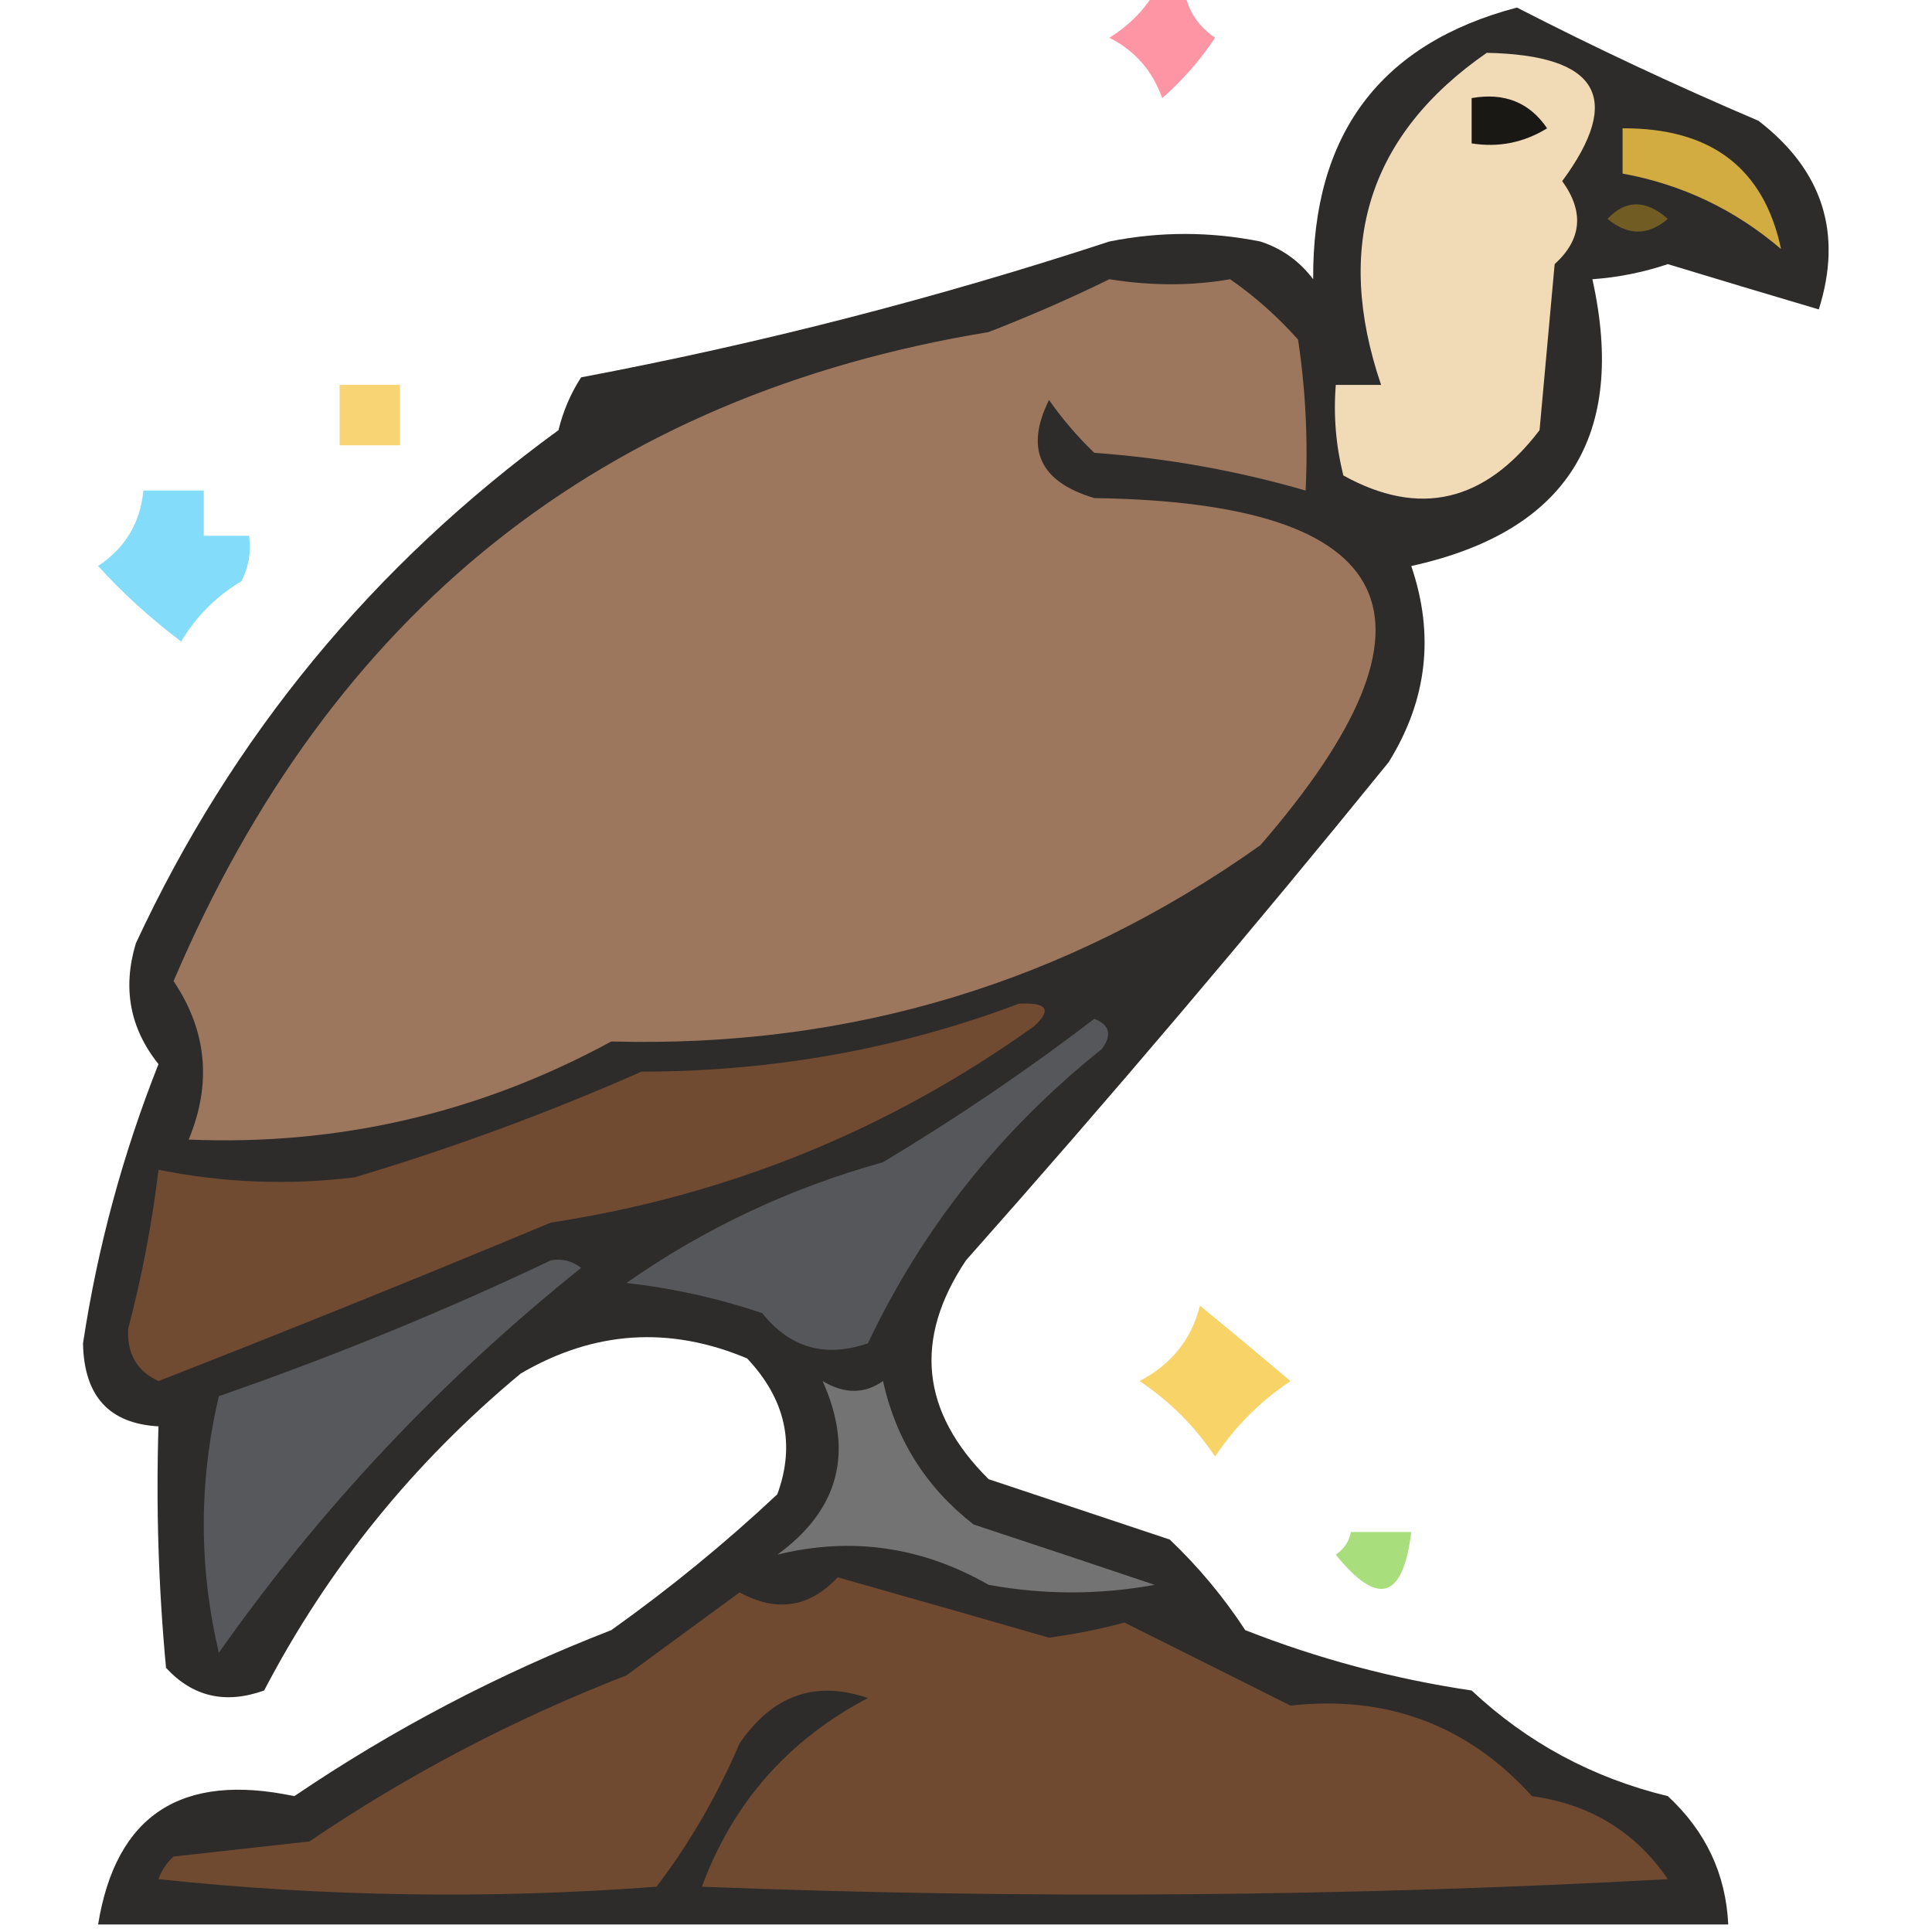 <?xml version="1.0" encoding="UTF-8"?>
<!DOCTYPE svg PUBLIC "-//W3C//DTD SVG 1.1//EN" "http://www.w3.org/Graphics/SVG/1.1/DTD/svg11.dtd">
<svg xmlns="http://www.w3.org/2000/svg" version="1.1" width="128px" height="128px" style="shape-rendering:geometricPrecision; text-rendering:geometricPrecision; image-rendering:optimizeQuality; fill-rule:evenodd; clip-rule:evenodd" xmlns:xlink="http://www.w3.org/1999/xlink">
<g><path style="opacity:0.682" fill="#fd647a" d="M 76.5,-0.5 C 77.167,-0.5 77.833,-0.5 78.5,-0.5C 78.721,0.735 79.388,1.735 80.5,2.5C 79.52,3.981 78.353,5.315 77,6.5C 76.363,4.697 75.197,3.364 73.5,2.5C 74.77,1.712 75.77,0.712 76.5,-0.5 Z"/></g>
<g><path style="opacity:0.845" fill="#080604" d="M 114.5,127.5 C 78.5,127.5 42.5,127.5 6.5,127.5C 7.678,120.247 12.011,117.414 19.5,119C 26.058,114.554 33.058,110.887 40.5,108C 44.39,105.229 48.057,102.229 51.5,99C 52.709,95.699 52.042,92.699 49.5,90C 44.343,87.832 39.343,88.165 34.5,91C 27.395,96.901 21.728,103.901 17.5,112C 14.937,112.918 12.77,112.418 11,110.5C 10.501,105.177 10.334,99.844 10.5,94.5C 7.23,94.321 5.563,92.488 5.5,89C 6.464,82.643 8.131,76.477 10.5,70.5C 8.605,68.133 8.105,65.466 9,62.5C 15.371,48.789 24.705,37.456 37,28.5C 37.309,27.234 37.809,26.067 38.5,25C 50.365,22.76 62.032,19.76 73.5,16C 76.833,15.333 80.167,15.333 83.5,16C 84.931,16.465 86.097,17.299 87,18.5C 86.948,8.887 91.448,2.887 100.5,0.5C 105.694,3.168 111.027,5.668 116.5,8C 120.761,11.281 122.094,15.448 120.5,20.5C 117.198,19.523 113.865,18.523 110.5,17.5C 108.865,18.046 107.199,18.38 105.5,18.5C 107.806,28.899 103.806,35.233 93.5,37.5C 95.055,42.061 94.555,46.394 92,50.5C 82.894,61.726 73.561,72.726 64,83.5C 60.515,88.715 61.015,93.548 65.5,98C 69.5,99.333 73.5,100.667 77.5,102C 79.405,103.815 81.072,105.815 82.5,108C 87.324,109.898 92.324,111.231 97.5,112C 101.184,115.457 105.517,117.79 110.5,119C 113.011,121.326 114.344,124.159 114.5,127.5 Z"/></g>
<g><path style="opacity:1" fill="#f1dab6" d="M 98.5,3.5 C 105.898,3.649 107.564,6.482 103.5,12C 104.968,14.028 104.801,15.862 103,17.5C 102.667,21.167 102.333,24.833 102,28.5C 98.357,33.284 94.024,34.284 89,31.5C 88.504,29.527 88.338,27.527 88.5,25.5C 89.5,25.5 90.5,25.5 91.5,25.5C 88.356,16.253 90.689,8.919 98.5,3.5 Z"/></g>
<g><path style="opacity:1" fill="#1a1814" d="M 97.5,6.5 C 99.665,6.116 101.332,6.783 102.5,8.5C 100.955,9.452 99.288,9.785 97.5,9.5C 97.5,8.5 97.5,7.5 97.5,6.5 Z"/></g>
<g><path style="opacity:1" fill="#d3ac41" d="M 107.5,8.5 C 113.363,8.474 116.863,11.141 118,16.5C 114.938,13.886 111.438,12.219 107.5,11.5C 107.5,10.5 107.5,9.5 107.5,8.5 Z"/></g>
<g><path style="opacity:1" fill="#715c23" d="M 106.5,14.5 C 107.708,13.218 109.042,13.218 110.5,14.5C 109.192,15.626 107.858,15.626 106.5,14.5 Z"/></g>
<g><path style="opacity:1" fill="#9d775d" d="M 73.5,18.5 C 76.28,18.945 78.947,18.945 81.5,18.5C 83.149,19.648 84.649,20.981 86,22.5C 86.498,25.817 86.665,29.15 86.5,32.5C 81.942,31.179 77.276,30.346 72.5,30C 71.382,28.926 70.382,27.76 69.5,26.5C 67.888,29.753 68.888,31.92 72.5,33C 92.875,33.294 96.542,40.96 83.5,56C 70.674,65.104 56.341,69.438 40.5,69C 31.756,73.749 22.423,75.915 12.5,75.5C 14.043,71.789 13.709,68.289 11.5,65C 21.92,40.533 39.92,26.2 65.5,22C 68.309,20.907 70.976,19.74 73.5,18.5 Z"/></g>
<g><path style="opacity:0.776" fill="#f6c84c" d="M 22.5,25.5 C 23.833,25.5 25.167,25.5 26.5,25.5C 26.5,26.833 26.5,28.167 26.5,29.5C 25.167,29.5 23.833,29.5 22.5,29.5C 22.5,28.167 22.5,26.833 22.5,25.5 Z"/></g>
<g><path style="opacity:0.875" fill="#70d7f9" d="M 9.5,32.5 C 10.833,32.5 12.167,32.5 13.5,32.5C 13.5,33.5 13.5,34.5 13.5,35.5C 14.5,35.5 15.5,35.5 16.5,35.5C 16.649,36.552 16.483,37.552 16,38.5C 14.333,39.5 13,40.833 12,42.5C 9.991,40.989 8.158,39.323 6.5,37.5C 8.297,36.305 9.297,34.638 9.5,32.5 Z"/></g>
<g><path style="opacity:1" fill="#704a31" d="M 67.5,66.5 C 69.379,66.393 69.712,66.893 68.5,68C 58.887,74.872 48.22,79.206 36.5,81C 27.862,84.601 19.195,88.101 10.5,91.5C 9.054,90.829 8.388,89.662 8.5,88C 9.409,84.534 10.076,81.034 10.5,77.5C 14.808,78.368 19.141,78.534 23.5,78C 29.987,76.06 36.321,73.727 42.5,71C 51.238,70.99 59.571,69.49 67.5,66.5 Z"/></g>
<g><path style="opacity:1" fill="#56575a" d="M 72.5,67.5 C 73.525,67.897 73.692,68.563 73,69.5C 66.283,74.871 61.117,81.371 57.5,89C 54.672,89.969 52.338,89.303 50.5,87C 47.575,86.012 44.575,85.346 41.5,85C 46.67,81.382 52.337,78.716 58.5,77C 63.406,74.058 68.072,70.891 72.5,67.5 Z"/></g>
<g><path style="opacity:1" fill="#56585b" d="M 36.5,83.5 C 37.239,83.369 37.906,83.536 38.5,84C 29.246,91.417 21.246,99.917 14.5,109.5C 13.167,103.833 13.167,98.167 14.5,92.5C 22.083,89.868 29.416,86.868 36.5,83.5 Z"/></g>
<g><path style="opacity:0.831" fill="#f5ca4a" d="M 79.5,86.5 C 81.437,88.091 83.437,89.757 85.5,91.5C 83.5,92.833 81.833,94.5 80.5,96.5C 79.167,94.5 77.5,92.833 75.5,91.5C 77.611,90.395 78.945,88.729 79.5,86.5 Z"/></g>
<g><path style="opacity:1" fill="#737374" d="M 54.5,91.5 C 55.94,92.363 57.274,92.363 58.5,91.5C 59.361,95.388 61.361,98.555 64.5,101C 68.552,102.337 72.552,103.671 76.5,105C 72.833,105.667 69.167,105.667 65.5,105C 61.064,102.462 56.398,101.795 51.5,103C 55.598,100.022 56.598,96.188 54.5,91.5 Z"/></g>
<g><path style="opacity:0.717" fill="#86d148" d="M 89.5,101.5 C 90.833,101.5 92.167,101.5 93.5,101.5C 92.952,105.961 91.285,106.461 88.5,103C 89.056,102.617 89.389,102.117 89.5,101.5 Z"/></g>
<g><path style="opacity:1" fill="#6f4a31" d="M 55.5,104.5 C 60.14,105.814 64.807,107.147 69.5,108.5C 71.189,108.274 72.855,107.941 74.5,107.5C 78.13,109.315 81.797,111.149 85.5,113C 91.901,112.293 97.234,114.293 101.5,119C 105.356,119.533 108.356,121.366 110.5,124.5C 89.174,125.666 67.841,125.833 46.5,125C 48.552,119.446 52.218,115.279 57.5,112.5C 54.027,111.305 51.194,112.305 49,115.5C 47.545,118.912 45.712,122.079 43.5,125C 32.485,125.832 21.485,125.666 10.5,124.5C 10.709,123.914 11.043,123.414 11.5,123C 14.5,122.667 17.5,122.333 20.5,122C 27.058,117.554 34.058,113.887 41.5,111C 44,109.167 46.5,107.333 49,105.5C 51.456,106.842 53.622,106.509 55.5,104.5 Z"/></g>
</svg>
